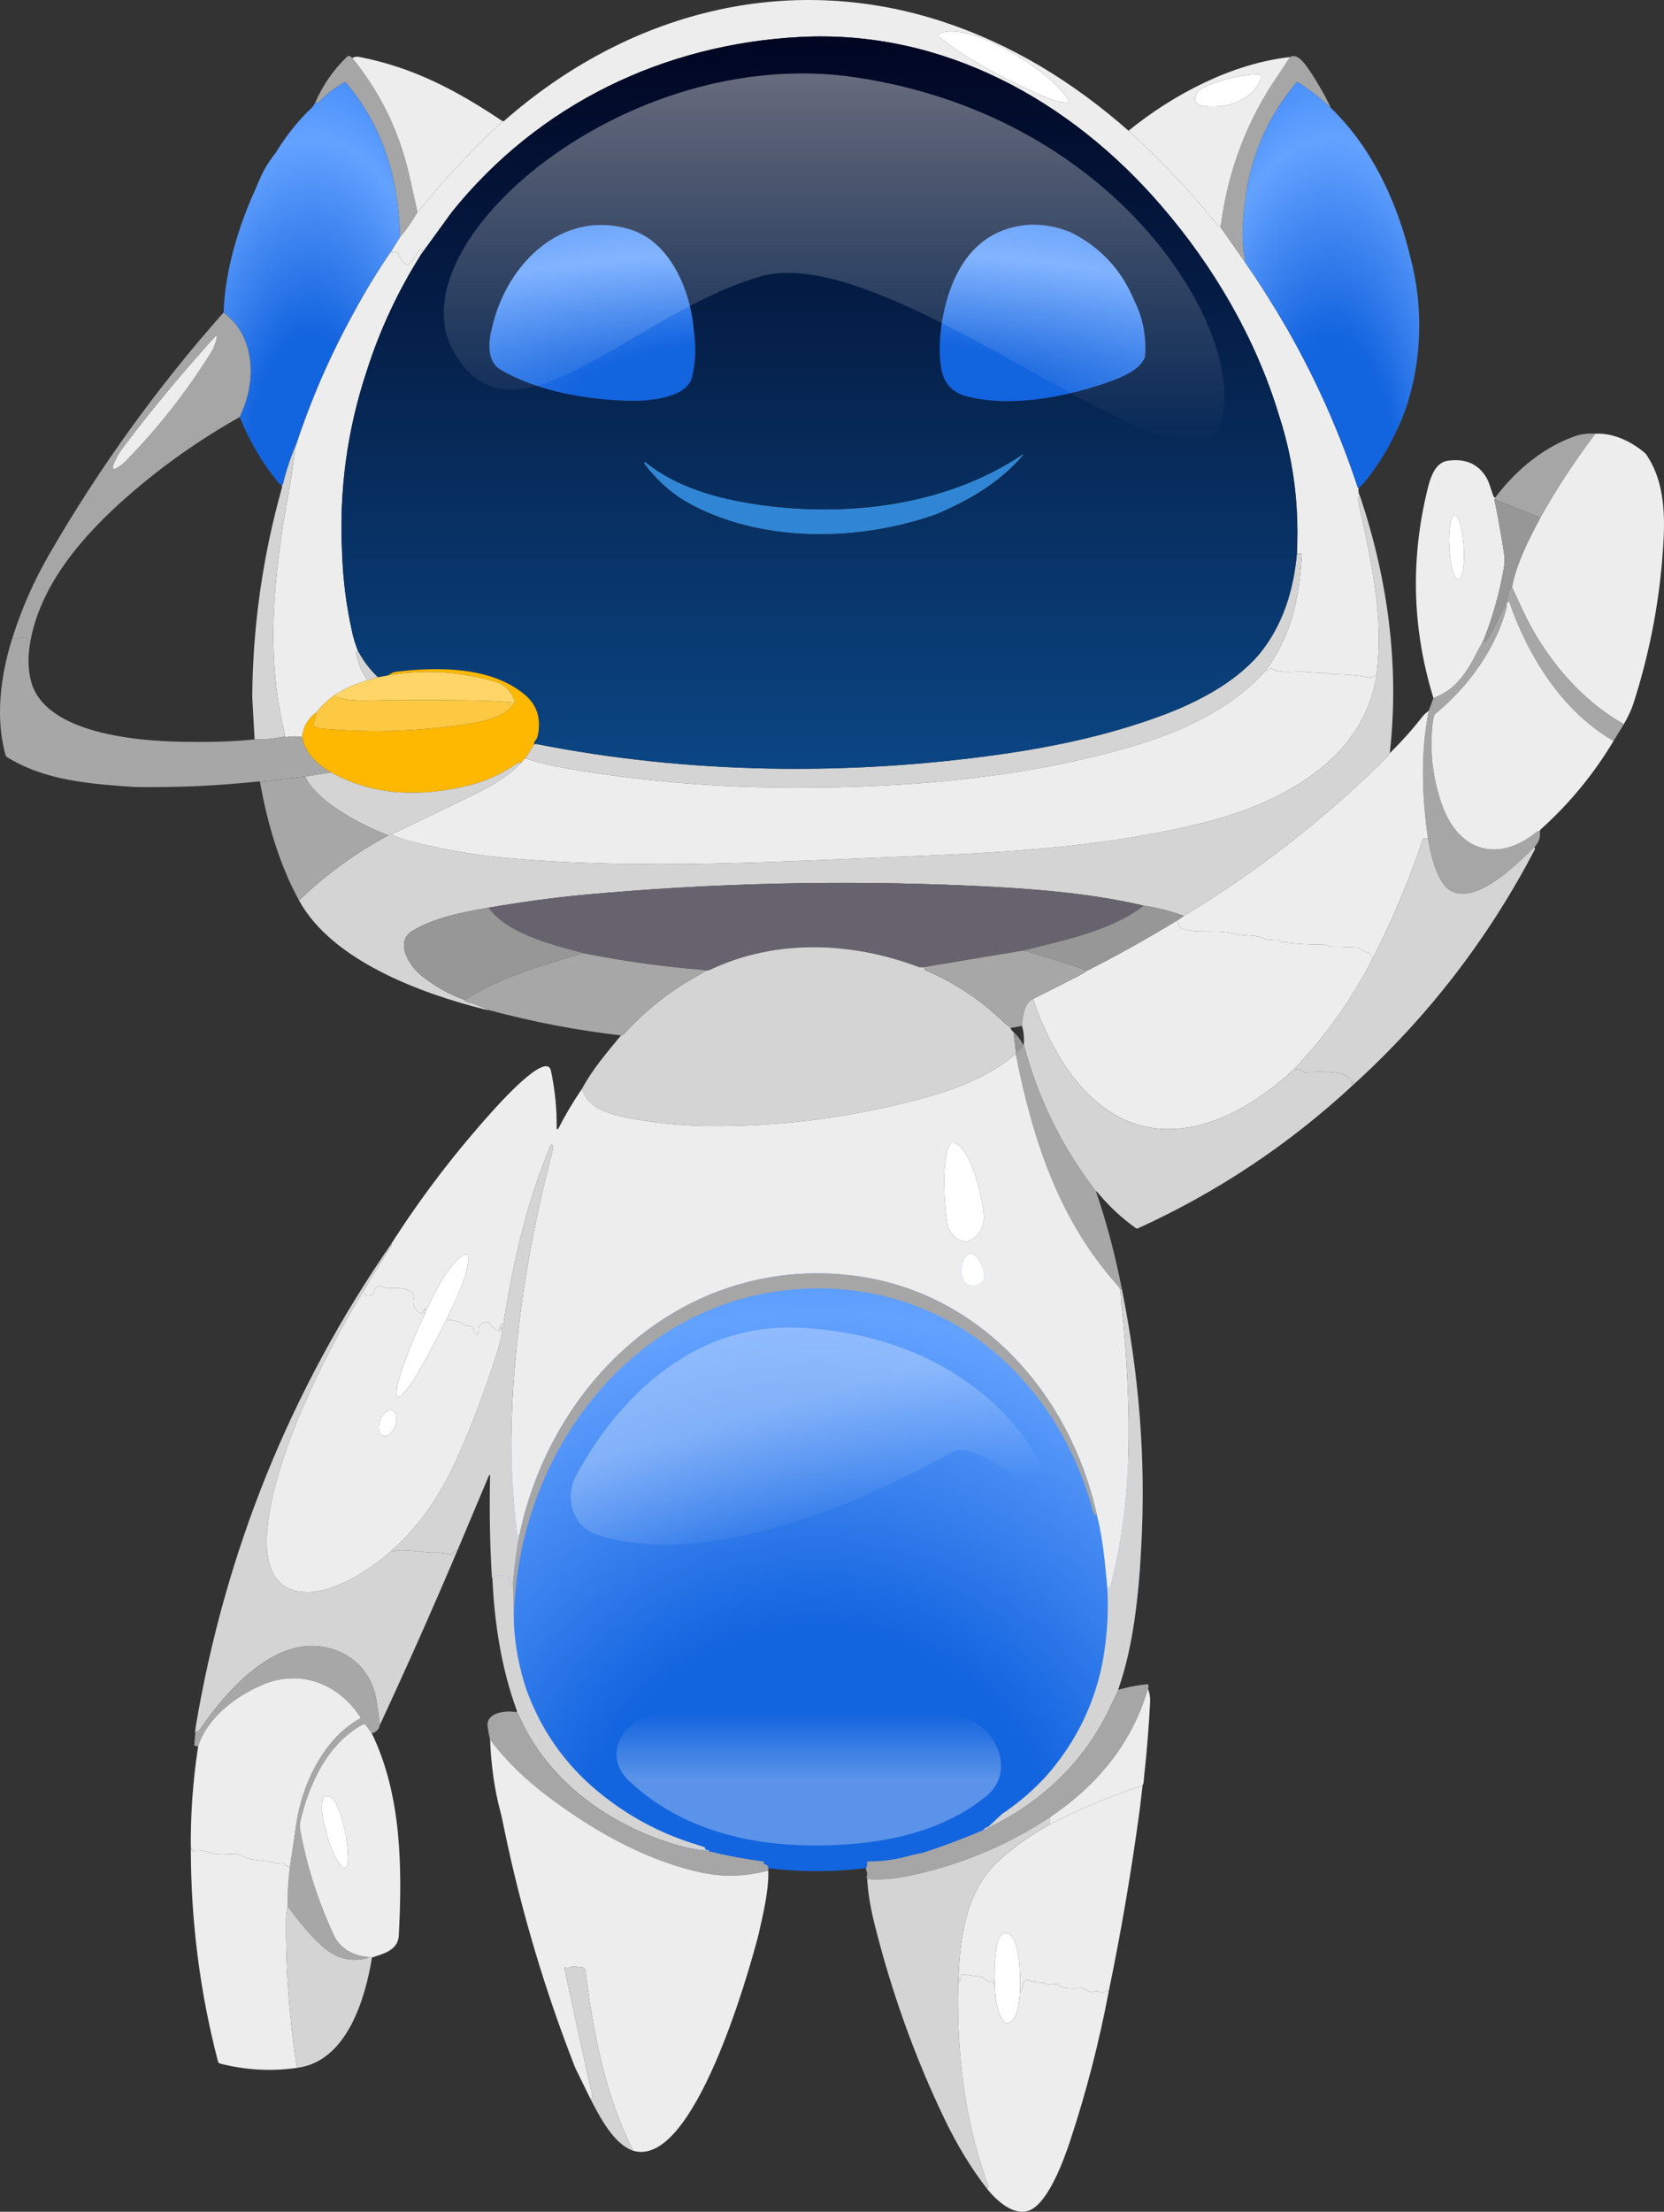 <svg width="286" height="380" viewBox="0 0 286 380" fill="none" xmlns="http://www.w3.org/2000/svg">
<rect x="0" y="0" width="286" height="380" fill="#333333" stroke="none"/>
<path d="M196.048 265.561C196.048 296.441 175.113 321.474 140.334 321.474C105.554 321.474 84.619 296.441 84.619 265.561C84.619 234.68 109.563 209.647 140.334 209.647C171.104 209.647 196.048 234.68 196.048 265.561Z" fill="url(#paint0_radial_260_137)"/>
<path d="M193.965 22.462C199.487 27.484 204.599 32.892 209.302 38.687C209.365 38.764 209.505 38.853 209.724 38.955L213.874 44.871C216.492 48.674 218.955 52.572 221.265 56.566C226.215 65.23 230.253 74.301 233.377 83.78C233.386 83.812 233.406 83.831 233.438 83.838C233.467 83.847 233.497 83.853 233.529 83.855C233.412 84.35 233.492 84.825 233.769 85.282C233.445 85.372 233.31 85.541 233.364 85.79C235.788 96.722 237.922 106.241 236.554 116.119C236.282 116.017 236.043 116.086 235.839 116.325C235.764 116.411 235.672 116.444 235.562 116.424C233.428 116.04 231.279 115.85 229.116 115.854C228.491 115.854 227.856 115.529 227.306 115.57C225.83 115.671 224.409 115.343 222.997 115.4C221.95 115.448 219.384 115.631 218.652 114.838C218.568 114.75 218.483 114.747 218.395 114.831C218.127 115.079 217.825 115.222 217.49 115.258C222.072 108.945 223.223 103.13 223.781 95.275C223.787 95.166 223.737 95.112 223.629 95.112L222.906 95.109C223.032 92.567 223.023 90.026 222.879 87.484C222.557 81.924 221.525 76.503 219.783 71.219C215.825 58.128 208.592 45.773 199.692 35.468C184.044 17.237 162.062 5.061 137.528 6.349C114.107 7.579 92.618 17.864 77.683 36.4L72.392 43.685C72.219 43.509 72.266 43.328 72.534 43.143C72.622 43.084 72.629 43.018 72.554 42.943L72.426 42.815C72.361 42.749 72.295 42.749 72.23 42.815C71.379 43.669 71.231 44.6 70.282 45.434C70.189 45.515 70.088 45.53 69.978 45.478C69.204 45.114 68.71 44.503 68.499 43.645C68.474 43.541 68.416 43.459 68.323 43.401C68.013 43.206 67.719 43.206 67.442 43.401C67.318 43.487 67.272 43.455 67.303 43.306L67.385 42.923L68.762 40.72C69.897 39.374 70.892 37.944 71.747 36.43C71.925 36.308 72.082 36.163 72.217 35.993C76.552 30.571 81.277 25.515 86.392 20.825C86.517 20.819 86.584 20.825 86.686 20.737C107.739 2.255 135.019 -5.068 161.883 3.672C173.884 7.576 184.507 14.139 193.965 22.462ZM183.575 17.122C180.826 12.33 166.894 3.601 161.563 5.708C161.496 5.735 161.438 5.778 161.394 5.834C161.349 5.89 161.32 5.956 161.309 6.027C161.299 6.097 161.307 6.169 161.333 6.235C161.359 6.301 161.402 6.359 161.458 6.403C164.159 8.555 167.185 10.429 170.214 12.079C173.601 13.927 176.859 15.498 179.986 16.793C181.102 17.256 182.183 17.544 183.227 17.657C183.293 17.664 183.359 17.652 183.418 17.624C183.478 17.595 183.528 17.551 183.564 17.496C183.6 17.44 183.62 17.376 183.622 17.31C183.624 17.244 183.608 17.179 183.575 17.122Z" fill="#EDEDED"/>
<path d="M161.563 5.708C166.894 3.601 180.826 12.33 183.575 17.121C183.608 17.179 183.624 17.244 183.622 17.31C183.62 17.376 183.6 17.44 183.564 17.496C183.528 17.551 183.478 17.595 183.418 17.624C183.359 17.652 183.293 17.664 183.227 17.657C182.183 17.544 181.102 17.256 179.986 16.793C176.859 15.498 173.601 13.927 170.214 12.079C167.185 10.429 164.159 8.555 161.458 6.403C161.402 6.359 161.359 6.301 161.333 6.235C161.307 6.169 161.299 6.097 161.309 6.027C161.32 5.956 161.349 5.89 161.394 5.834C161.438 5.778 161.496 5.735 161.563 5.708Z" fill="white"/>
<path d="M228.754 18.559C227.032 16.926 225.183 15.472 223.207 14.198C223.031 14.085 222.878 14.108 222.747 14.269C217.763 20.289 214.84 27.127 213.978 34.781C213.563 38.471 213.306 41.328 214.029 44.604L213.874 44.872L209.724 38.955C209.789 38.843 209.831 38.725 209.849 38.603C211.057 29.403 214.333 20.67 219.573 13.059C220.294 12.013 221.006 10.926 221.711 9.799C222.97 9.057 224.28 10.948 225.037 12.063C226.435 14.121 227.674 16.286 228.754 18.559Z" fill="#A6A6A6"/>
<path d="M60.56 9.981C65.166 15.631 68.346 22.009 70.099 29.114C70.401 30.334 70.95 32.773 71.747 36.43C70.892 37.944 69.897 39.374 68.762 40.72C68.502 30.761 65.943 21.892 59.459 14.22C59.385 14.132 59.297 14.116 59.196 14.17C57.553 15.062 56.092 16.192 54.813 17.558C54.737 17.64 54.643 17.68 54.533 17.68L54.158 17.677C55.464 14.648 57.298 11.999 59.662 9.73C59.752 9.645 59.859 9.607 59.983 9.619C60.215 9.644 60.407 9.764 60.56 9.981Z" fill="#A6A6A6"/>
<path d="M86.392 20.825C81.277 25.515 76.552 30.571 72.217 35.993C72.082 36.163 71.925 36.308 71.747 36.43C70.95 32.773 70.401 30.334 70.099 29.114C68.346 22.009 65.166 15.632 60.56 9.981C60.887 9.756 61.283 9.688 61.749 9.778C71.2 11.635 78.467 15.546 86.392 20.825Z" fill="#EDEDED"/>
<path d="M221.711 9.799C221.006 10.926 220.294 12.013 219.573 13.059C214.333 20.67 211.057 29.402 209.849 38.603C209.831 38.725 209.789 38.842 209.724 38.955C209.505 38.853 209.365 38.764 209.302 38.687C204.599 32.893 199.487 27.484 193.965 22.462C201.637 16.231 211.726 10.917 221.711 9.799ZM206.668 18.183C210.524 18.786 215.309 17.356 216.788 13.411C216.817 13.333 216.826 13.249 216.815 13.167C216.804 13.084 216.772 13.006 216.724 12.939C216.675 12.871 216.61 12.817 216.535 12.782C216.46 12.746 216.377 12.729 216.295 12.733C212.823 12.914 209.607 13.718 206.644 15.146C205.375 15.756 204.632 17.864 206.668 18.183Z" fill="#EDEDED"/>
<path d="M206.668 18.182C204.632 17.864 205.375 15.756 206.644 15.146C209.607 13.718 212.823 12.914 216.295 12.733C216.377 12.729 216.46 12.746 216.535 12.782C216.61 12.817 216.675 12.871 216.724 12.939C216.772 13.006 216.804 13.084 216.815 13.167C216.826 13.249 216.817 13.333 216.788 13.411C215.309 17.356 210.524 18.786 206.668 18.182Z" fill="white"/>
<path d="M72.392 43.685C68.41 49.975 65.287 56.667 63.022 63.763C59.65 73.934 58.243 84.382 58.801 95.109C58.956 99.683 59.536 104.203 60.54 108.667C60.792 109.792 61.137 110.888 61.573 111.954C61.481 111.94 61.397 111.947 61.32 111.974C61.205 112.017 61.16 112.1 61.185 112.222C61.518 113.92 62.182 115.478 63.177 116.895C61.149 117.435 59.259 118.277 57.508 119.423C56.303 120.272 55.261 121.265 54.381 122.401C52.92 123.465 52.105 124.873 51.936 126.624C51.029 126.465 50.12 126.468 49.208 126.63C49.141 126.644 49.078 126.631 49.019 126.593L48.911 126.525C48.938 126.214 48.914 125.906 48.84 125.604C45.649 112.598 47.071 98.633 49.431 85.624C50.063 82.149 50.429 79.804 50.528 78.589C50.56 78.214 50.692 77.451 50.923 76.302C53.496 68.514 56.761 61.031 60.716 53.851C62.742 50.088 64.965 46.445 67.385 42.923L67.303 43.306C67.272 43.455 67.318 43.486 67.442 43.401C67.719 43.206 68.013 43.206 68.323 43.401C68.416 43.459 68.474 43.541 68.499 43.645C68.71 44.503 69.204 45.114 69.978 45.478C70.088 45.53 70.189 45.515 70.282 45.434C71.231 44.6 71.379 43.668 72.23 42.815C72.295 42.749 72.361 42.749 72.426 42.815L72.554 42.943C72.629 43.018 72.622 43.084 72.534 43.143C72.266 43.328 72.219 43.509 72.392 43.685Z" fill="#EDEDED"/>
<path d="M38.43 53.683C39.722 54.647 40.763 55.833 41.553 57.241C43.947 61.7 43.4 67.129 41.215 71.643C34.343 75.499 27.935 80.021 21.992 85.208C14.628 91.636 7.115 100.05 5.254 110.02C5.112 110.108 4.97 110.121 4.825 110.06C4.731 110.022 4.683 109.951 4.68 109.847C4.667 109.142 3.428 109.627 3.124 109.816C3.02 109.88 2.927 109.867 2.843 109.779C2.609 109.526 2.353 109.521 2.073 109.765C3.69 104.635 5.846 99.743 8.543 95.089C17.122 80.281 27.084 66.478 38.43 53.683ZM36.981 57.817C31.232 64.172 25.932 70.567 21.081 77.004C20.326 78.004 19.764 79.064 19.392 80.182C19.374 80.239 19.373 80.3 19.389 80.357C19.405 80.414 19.438 80.465 19.483 80.504C19.528 80.542 19.584 80.566 19.642 80.572C19.701 80.578 19.759 80.566 19.811 80.538C20.388 80.226 20.973 79.85 21.452 79.365C27.116 73.612 32.078 67.302 36.34 60.436C36.789 59.708 37.11 58.749 37.275 57.969C37.282 57.933 37.277 57.895 37.261 57.861C37.245 57.827 37.218 57.8 37.185 57.782C37.152 57.765 37.114 57.759 37.078 57.766C37.041 57.772 37.007 57.79 36.981 57.817Z" fill="#A6A6A6"/>
<path d="M68.762 40.721L67.385 42.923C64.965 46.445 62.742 50.088 60.716 53.852C56.761 61.031 53.496 68.514 50.923 76.302C49.967 78.522 49.206 80.809 48.641 83.16C48.609 83.287 48.531 83.349 48.404 83.347C48.238 83.299 48.098 83.209 47.986 83.076C45.111 79.635 42.854 75.824 41.215 71.642C43.4 67.129 43.947 61.7 41.553 57.24C40.763 55.833 39.722 54.647 38.43 53.682C38.663 46.552 40.986 38.884 43.934 32.435L44.619 30.829C45.328 29.182 46.243 27.672 47.364 26.298C49.111 23.391 51.203 20.771 53.638 18.44C53.76 18.322 53.933 18.068 54.158 17.677L54.533 17.681C54.643 17.681 54.737 17.64 54.813 17.559C56.092 16.192 57.553 15.062 59.196 14.17C59.297 14.116 59.385 14.133 59.46 14.221C65.943 21.893 68.502 30.761 68.762 40.721Z" fill="url(#paint1_radial_260_137)"/>
<path fill-rule="evenodd" clip-rule="evenodd" d="M228.755 18.559C235.781 25.312 240.191 34.824 242.406 44.194C243.523 48.389 244.025 52.658 243.912 57C243.822 61.245 243.142 65.391 241.873 69.44C240.193 74.421 237.7 78.946 234.393 83.015C234.261 83.178 233.973 83.458 233.529 83.855C233.498 83.853 233.467 83.847 233.438 83.838C233.406 83.832 233.386 83.812 233.377 83.781C230.253 74.302 226.215 65.23 221.265 56.566C218.955 52.572 216.492 48.674 213.874 44.872L214.029 44.604C213.306 41.327 213.563 38.471 213.978 34.78C214.84 27.126 217.764 20.289 222.747 14.269C222.878 14.108 223.031 14.084 223.207 14.197C225.183 15.472 227.032 16.925 228.755 18.559Z" fill="url(#paint2_radial_260_137)"/>
<path d="M36.981 57.817C37.007 57.789 37.041 57.772 37.077 57.765C37.114 57.759 37.152 57.765 37.185 57.782C37.218 57.799 37.245 57.827 37.261 57.861C37.277 57.894 37.282 57.932 37.275 57.969C37.109 58.748 36.789 59.708 36.34 60.436C32.078 67.302 27.116 73.611 21.452 79.365C20.973 79.85 20.388 80.226 19.811 80.538C19.759 80.566 19.7 80.578 19.642 80.572C19.584 80.566 19.528 80.542 19.483 80.504C19.438 80.465 19.405 80.414 19.389 80.357C19.373 80.299 19.374 80.239 19.392 80.182C19.764 79.064 20.326 78.004 21.081 77.003C25.932 70.567 31.232 64.172 36.981 57.817Z" fill="#EDEDED"/>
<path d="M274.218 74.509C270.724 79.116 267.569 83.924 264.753 88.935L256.841 85.79L256.997 85.465C260.65 80.65 265.513 76.617 271.192 74.777C272.189 74.526 273.198 74.437 274.218 74.509Z" fill="#A6A6A6"/>
<path d="M282.828 77.925C285.86 82.151 286.201 87.654 285.921 92.846C285.406 102.418 283.68 111.759 280.745 120.87C280.402 121.932 279.854 123.116 279.1 124.422C271.496 120.186 265.307 112.632 261.7 104.821C261.09 103.502 260.479 102.18 259.867 100.857C260.633 96.766 262.865 92.442 264.753 88.935C267.569 83.924 270.724 79.116 274.218 74.51C277.354 74.36 280.515 75.906 282.828 77.925Z" fill="#EDEDED"/>
<path d="M50.924 76.302C50.692 77.451 50.56 78.214 50.529 78.589C50.429 79.804 50.064 82.149 49.431 85.624C47.071 98.633 45.649 112.598 48.84 125.604C48.914 125.906 48.938 126.214 48.911 126.525C47.216 126.914 45.5 127.083 43.762 127.034L43.353 119.782C43.443 107.587 45.148 95.576 48.469 83.75C48.511 83.601 48.49 83.466 48.405 83.347C48.531 83.349 48.609 83.287 48.641 83.16C49.206 80.809 49.967 78.522 50.924 76.302Z" fill="#D4D4D4"/>
<path d="M160.928 88.362C147.553 93.11 130.349 93.422 117.656 86.048C115.022 84.428 112.722 82.31 110.754 79.694C110.725 79.661 110.71 79.618 110.712 79.574C110.714 79.529 110.733 79.488 110.764 79.457C110.796 79.426 110.838 79.409 110.882 79.408C110.926 79.407 110.968 79.424 111.001 79.454C115.623 83.174 121.559 85.14 127.367 86.211C143.376 89.162 161.89 87.427 175.734 78.088C175.743 78.081 175.753 78.075 175.763 78.071C175.774 78.068 175.785 78.066 175.796 78.067C175.807 78.068 175.818 78.071 175.828 78.076C175.838 78.081 175.847 78.088 175.854 78.096C175.862 78.105 175.867 78.115 175.871 78.125C175.874 78.136 175.876 78.147 175.875 78.158C175.874 78.169 175.871 78.18 175.866 78.19C175.861 78.2 175.854 78.209 175.846 78.217C171.75 82.944 166.621 85.943 160.928 88.362Z" fill="#3086D4"/>
<path d="M256.997 85.465L256.841 85.79C257.49 88.881 258.047 91.987 258.513 95.109C258.632 95.916 258.626 96.706 258.496 97.481C257.773 101.722 256.622 105.844 255.042 109.85C252.837 113.933 251.287 118.115 246.374 119.931C242.84 108.489 242.412 96.907 245.091 85.187C245.648 82.744 246.34 79.514 248.856 79.159C251.856 78.732 254.065 79.697 255.481 82.056C256.011 82.94 256.288 84.265 256.723 85.326C256.755 85.4 256.809 85.443 256.885 85.455C256.921 85.459 256.958 85.463 256.997 85.465ZM250.654 99.546C250.984 99.527 251.267 98.929 251.441 97.884C251.615 96.839 251.666 95.432 251.582 93.973C251.54 93.251 251.467 92.537 251.366 91.874C251.265 91.21 251.139 90.609 250.994 90.105C250.849 89.6 250.689 89.203 250.522 88.935C250.355 88.668 250.185 88.535 250.022 88.544C249.692 88.563 249.409 89.161 249.235 90.206C249.061 91.251 249.01 92.658 249.094 94.117C249.136 94.839 249.209 95.553 249.31 96.217C249.411 96.88 249.537 97.482 249.682 97.986C249.827 98.49 249.987 98.887 250.154 99.155C250.321 99.422 250.491 99.555 250.654 99.546Z" fill="#EDEDED"/>
<path d="M233.769 85.282C238.57 99.626 240.556 114.52 238.861 129.42C238.746 129.593 238.699 129.782 238.553 129.928C227.96 140.483 216.268 149.628 203.477 157.363C201.235 156.541 198.932 155.952 196.568 155.597C186.881 153.307 176.119 152.581 166.418 152.154C144.526 151.192 122.669 151.702 100.847 153.683C95.566 154.164 89.931 154.92 83.944 155.95C79.699 156.672 74.462 157.705 70.829 159.969C67.756 161.883 70.447 166.048 72.409 167.607C74.764 169.475 77.173 170.842 79.638 171.707C80.182 172.287 80.891 172.249 81.415 172.443C82.322 172.784 83.216 173.155 84.099 173.557C83.754 173.519 83.418 173.458 83.089 173.374C72.321 170.647 57.062 165.052 51.396 154.699C55.968 150.285 61.09 146.556 66.763 143.513L67.385 143.313C67.389 143.336 67.394 143.364 67.398 143.398C67.407 143.455 67.439 143.494 67.493 143.517C68.627 143.966 69.582 144.29 70.356 144.489C75.941 145.926 81.455 146.891 86.898 147.383C110.629 149.528 134.637 147.959 158.503 147.034C174.596 146.411 191.456 145.238 207.222 141.25C219.803 138.068 234.329 130.701 236.554 116.119C237.922 106.241 235.788 96.722 233.363 85.79C233.309 85.542 233.445 85.372 233.769 85.282Z" fill="#D4D4D4"/>
<path d="M256.841 85.79L264.753 88.935C262.865 92.442 260.633 96.766 259.867 100.857L259.708 100.918C259.602 100.956 259.535 101.031 259.505 101.141L258.938 103.229C257.941 105.626 256.769 107.95 255.423 110.203C255.404 110.235 255.376 110.261 255.343 110.279C255.309 110.296 255.272 110.304 255.234 110.301C255.197 110.298 255.161 110.285 255.13 110.263C255.1 110.241 255.076 110.21 255.062 110.175C255.03 110.101 255.024 109.992 255.042 109.85C256.622 105.845 257.773 101.722 258.496 97.481C258.626 96.707 258.632 95.916 258.513 95.109C258.047 91.987 257.49 88.881 256.841 85.79Z" fill="#979797"/>
<path d="M249.094 94.117C249.269 97.155 249.967 99.586 250.654 99.546C251.341 99.506 251.756 97.011 251.582 93.973C251.407 90.935 250.709 88.504 250.022 88.544C249.335 88.584 248.919 91.079 249.094 94.117Z" fill="white"/>
<path d="M222.906 95.109L223.629 95.112C223.737 95.112 223.787 95.166 223.781 95.275C223.224 103.13 222.072 108.945 217.49 115.258C211.726 121.744 203.203 125.648 195.116 128.064C175.106 134.045 153.259 135.607 132.378 135.282C120.85 135.101 109.406 134.05 98.045 132.13C94.999 131.615 92.409 130.995 90.275 130.27L91.808 127.894C91.907 127.815 92.043 127.794 92.216 127.83C118.24 132.981 145.76 133.323 172.044 129.589C181.356 128.267 190.605 126.271 199.452 123.021C205.445 120.819 211.949 117.532 216.295 112.561C220.458 107.538 222.312 101.554 222.906 95.109Z" fill="#D4D4D4"/>
<path d="M259.867 100.856C260.479 102.18 261.09 103.502 261.7 104.821C265.307 112.632 271.496 120.185 279.1 124.421L277.327 127.302C268.464 122.191 262.595 112.679 259.357 103.276L258.938 103.228L259.506 101.141C259.535 101.03 259.602 100.956 259.708 100.917L259.867 100.856Z" fill="#A7A7A7"/>
<path d="M258.938 103.228L259.357 103.276C259.087 103.425 258.969 103.625 259.002 103.876C259.018 103.986 259.013 104.096 258.985 104.204C257.233 111.341 252.293 118.064 246.694 122.646C246.609 122.716 246.549 122.803 246.516 122.907C246.385 123.327 246.305 123.66 246.276 123.906C245.675 128.897 246.214 133.725 247.893 138.393C250.753 146.343 257.54 148.295 264.145 142.903C264.228 142.833 264.325 142.799 264.435 142.802L264.665 142.805C264.796 143.867 264.486 144.77 263.736 145.516C260.377 148.867 253.316 155.76 249.051 152.859C246.914 151.405 245.813 146.471 245.432 144.062C244.398 136.746 244.118 129.328 245.587 122.049L246.374 119.931C251.287 118.115 252.837 113.933 255.042 109.85C255.024 109.992 255.03 110.101 255.062 110.175C255.076 110.21 255.1 110.24 255.13 110.263C255.161 110.285 255.197 110.298 255.234 110.301C255.272 110.304 255.309 110.296 255.343 110.278C255.376 110.261 255.404 110.235 255.423 110.202C256.769 107.95 257.941 105.625 258.938 103.228Z" fill="#A6A6A6"/>
<path d="M259.357 103.276C262.595 112.68 268.464 122.192 277.327 127.302C273.901 133.022 269.711 138.103 264.756 142.544C264.711 142.585 264.684 142.636 264.675 142.697C264.671 142.733 264.667 142.769 264.665 142.805L264.435 142.802C264.325 142.8 264.228 142.834 264.145 142.904C257.54 148.295 250.753 146.343 247.893 138.393C246.214 133.726 245.675 128.897 246.276 123.907C246.305 123.66 246.385 123.327 246.516 122.907C246.549 122.803 246.609 122.716 246.695 122.646C252.293 118.064 257.233 111.341 258.986 104.205C259.013 104.096 259.018 103.987 259.002 103.876C258.969 103.625 259.087 103.425 259.357 103.276Z" fill="#EDEDED"/>
<path d="M5.254 110.019C4.779 112.466 4.785 114.725 5.271 116.796C7.588 126.674 25.849 127.508 33.463 127.457C36.905 127.516 40.338 127.375 43.762 127.034C45.499 127.083 47.216 126.914 48.911 126.525L49.019 126.593C49.078 126.631 49.141 126.644 49.208 126.63C50.12 126.468 51.029 126.465 51.936 126.624C52.47 129.477 54.476 131.246 56.937 132.72L52.456 133.415L44.69 134.346C44.609 134.285 44.569 134.245 44.457 134.255C37.368 135.009 30.279 135.328 23.188 135.211C15.658 134.699 7.797 134.17 1.185 130.063C1.086 130.002 1.02 129.915 0.986 129.802C-0.878 123.411 0.135 115.97 2.074 109.765C2.353 109.521 2.609 109.525 2.843 109.778C2.927 109.867 3.02 109.879 3.124 109.816C3.428 109.626 4.667 109.141 4.68 109.846C4.683 109.95 4.731 110.021 4.825 110.06C4.97 110.121 5.113 110.107 5.254 110.019Z" fill="#A7A7A7"/>
<path fill-rule="evenodd" clip-rule="evenodd" d="M137.527 6.349C162.062 5.062 184.044 17.237 199.692 35.468C208.592 45.773 215.825 58.129 219.783 71.219C221.525 76.503 222.557 81.925 222.879 87.485C223.023 90.026 223.032 92.568 222.906 95.109C222.326 101.404 220.544 107.26 216.582 112.208C216.566 112.363 216.541 112.394 216.506 112.302C216.457 112.363 216.407 112.424 216.357 112.485C216.337 112.51 216.316 112.536 216.295 112.561C211.949 117.532 205.445 120.819 199.452 123.022C190.605 126.272 181.356 128.268 172.044 129.589C145.76 133.324 118.24 132.981 92.216 127.831C92.043 127.794 91.907 127.816 91.808 127.895L91.794 127.658C91.787 127.545 91.825 127.448 91.906 127.366C92.178 127.1 92.363 126.718 92.46 126.221C93.018 123.345 92.245 121.04 90.14 119.305C84.396 114.567 75.573 114.53 68.134 115.408C67.684 115.46 67.212 115.67 66.719 116.038L64.95 116.36C63.791 115.264 62.806 114.031 61.995 112.659L61.573 111.955C61.137 110.888 60.792 109.793 60.54 108.668C59.536 104.203 58.956 99.684 58.801 95.109C58.243 84.383 59.65 73.934 63.022 63.764C65.287 56.668 68.41 49.975 72.392 43.686L77.683 36.4C92.618 17.864 114.107 7.579 137.527 6.349ZM160.928 88.362C147.553 93.11 130.349 93.422 117.656 86.048C115.022 84.428 112.722 82.31 110.754 79.694C110.725 79.661 110.71 79.618 110.712 79.574C110.714 79.529 110.733 79.488 110.764 79.457C110.796 79.426 110.838 79.409 110.882 79.408C110.926 79.407 110.968 79.424 111.001 79.454C115.623 83.174 121.559 85.14 127.367 86.211C143.376 89.162 161.89 87.427 175.734 78.088C175.74 78.083 175.747 78.078 175.754 78.075C175.757 78.074 175.76 78.073 175.763 78.071C175.774 78.068 175.785 78.066 175.796 78.067C175.807 78.068 175.818 78.071 175.828 78.076C175.832 78.078 175.836 78.08 175.84 78.083C175.845 78.087 175.85 78.091 175.854 78.096C175.857 78.099 175.859 78.102 175.861 78.105C175.862 78.108 175.864 78.11 175.865 78.112C175.866 78.114 175.866 78.115 175.867 78.116C175.868 78.119 175.87 78.122 175.871 78.125C175.874 78.136 175.876 78.147 175.875 78.158C175.874 78.169 175.871 78.18 175.866 78.19C175.865 78.192 175.865 78.193 175.864 78.195C175.862 78.198 175.86 78.201 175.858 78.203C175.854 78.208 175.85 78.213 175.846 78.217C171.75 82.944 166.621 85.943 160.928 88.362ZM161.846 55.631L161.789 56.139C161.431 58.88 161.427 61.275 161.779 63.327C162.22 65.9 163.744 67.507 166.351 68.149C174.151 70.074 183.815 68.095 191.24 65.377C192.837 64.791 195.511 63.618 196.386 62.083L196.788 61.456C197.083 57.961 196.47 54.688 194.951 51.636C192.745 46.336 189.087 42.42 183.977 39.887C180.605 38.55 177.338 38.263 174.178 39.026C166.31 40.931 163.041 48.254 161.846 55.631ZM84.619 56.126C83.954 58.477 83.559 62.063 86.047 63.523C92.429 67.271 101.137 68.739 108.428 68.86C111.413 68.911 117.967 68.42 118.909 64.869C119.562 62.404 119.668 59.631 119.229 56.549C118.672 49.992 115.248 41.568 108.34 39.433C96.657 35.828 87.114 45.312 84.619 56.126Z" fill="url(#paint3_linear_260_137)"/>
<path d="M61.573 111.954L61.995 112.659C62.806 114.03 63.791 115.264 64.95 116.359L63.177 116.895C62.182 115.478 61.518 113.921 61.185 112.222C61.16 112.1 61.205 112.017 61.32 111.974C61.397 111.947 61.481 111.941 61.573 111.954Z" fill="#D4D4D4"/>
<path d="M236.554 116.119C234.329 130.701 219.803 138.068 207.221 141.25C191.456 145.238 174.596 146.411 158.503 147.034C134.637 147.959 110.629 149.528 86.898 147.383C81.455 146.891 75.941 145.926 70.356 144.489C69.582 144.291 68.627 143.966 67.493 143.517C67.439 143.494 67.407 143.455 67.398 143.398C67.394 143.364 67.389 143.336 67.385 143.314C71.738 141.219 76.088 139.122 80.435 137.021C83.569 135.506 87.263 133.554 89.586 131.029C89.856 130.618 90.086 130.365 90.275 130.27C92.409 130.996 94.999 131.616 98.044 132.131C109.406 134.051 120.85 135.102 132.378 135.282C153.259 135.608 175.106 134.045 195.116 128.064C203.203 125.648 211.726 121.744 217.49 115.259C217.825 115.222 218.127 115.08 218.395 114.832C218.483 114.748 218.568 114.75 218.651 114.838C219.384 115.631 221.95 115.448 222.997 115.401C224.409 115.343 225.83 115.672 227.306 115.57C227.856 115.53 228.491 115.855 229.116 115.855C231.279 115.85 233.428 116.04 235.562 116.424C235.672 116.445 235.764 116.412 235.839 116.326C236.043 116.086 236.282 116.018 236.554 116.119Z" fill="#EDEDED"/>
<path d="M91.808 127.895L90.275 130.27C90.086 130.365 89.856 130.618 89.586 131.029C89.262 131.002 89.147 130.982 88.87 131.171C86.194 133.026 83.287 134.319 80.152 135.051C72.139 136.919 64.254 136.773 56.937 132.72C54.476 131.246 52.47 129.477 51.936 126.624C52.105 124.873 52.92 123.466 54.381 122.401L53.871 124.547C53.84 124.68 53.887 124.77 54.013 124.818C54.596 125.037 55.061 125.162 55.408 125.194C63.804 125.951 72.158 125.674 80.469 124.364C83.353 123.909 86.793 123.201 88.546 120.738C88.125 119.217 87.287 118.131 86.03 117.478C85.495 117.2 84.255 116.846 82.313 116.417C77.173 115.281 71.976 115.154 66.719 116.038C67.212 115.669 67.684 115.459 68.134 115.407C75.573 114.53 84.396 114.567 90.14 119.304C92.245 121.039 93.018 123.345 92.46 126.221C92.363 126.718 92.178 127.099 91.906 127.366C91.825 127.447 91.788 127.544 91.794 127.657L91.808 127.895Z" fill="#FFB800"/>
<path d="M88.546 120.738C86.23 120.485 83.098 120.345 79.152 120.318C71.73 120.264 66.828 120.273 64.444 120.345C63.025 120.389 58.487 120.521 57.508 119.423C59.259 118.278 61.149 117.435 63.177 116.895L64.95 116.36L66.719 116.038C71.976 115.155 77.174 115.281 82.313 116.417C84.255 116.847 85.495 117.2 86.031 117.478C87.287 118.131 88.125 119.218 88.546 120.738Z" fill="#FFD568"/>
<path d="M57.508 119.423C58.487 120.521 63.025 120.389 64.444 120.345C66.828 120.273 71.73 120.263 79.152 120.318C83.098 120.345 86.23 120.485 88.546 120.738C86.793 123.201 83.353 123.91 80.469 124.364C72.158 125.674 63.804 125.951 55.408 125.194C55.061 125.162 54.596 125.037 54.013 124.818C53.887 124.77 53.84 124.68 53.871 124.547L54.381 122.402C55.261 121.265 56.304 120.273 57.508 119.423Z" fill="#FDC943"/>
<path d="M245.587 122.049C244.118 129.328 244.398 136.746 245.432 144.062L244.766 144.079C244.645 144.083 244.565 144.143 244.527 144.258C242.156 151.365 239.246 158.274 235.795 164.916C235.833 164.582 235.779 164.269 235.633 163.977C235.585 163.885 235.512 163.824 235.413 163.794C234.736 163.591 234.105 163.291 233.522 162.893C233.439 162.834 233.346 162.801 233.242 162.795C231.738 162.707 230.231 162.66 228.721 162.656C228.359 162.652 228.018 162.303 227.593 162.303C225.295 162.306 223.003 162.178 220.718 161.92C220.446 161.889 220.066 161.739 219.58 161.47C219.479 161.413 219.371 161.392 219.256 161.405C218.344 161.507 217.717 161.475 217.375 161.31C215.92 160.599 214.35 160.795 213.205 160.616C212.615 160.523 212.029 160.414 211.446 160.287C208.667 159.687 205.729 160.473 203.028 159.497C202.915 159.457 202.845 159.378 202.818 159.26C202.724 158.833 202.517 158.488 202.197 158.223L203.477 157.363C216.268 149.627 227.96 140.482 238.553 129.928C238.699 129.782 238.746 129.592 238.861 129.419C240.914 127.391 242.832 125.24 244.615 122.967C244.918 122.581 245.243 122.408 245.587 122.049Z" fill="#EDEDED"/>
<path d="M89.586 131.03C87.263 133.554 83.569 135.506 80.435 137.021C76.088 139.122 71.738 141.219 67.385 143.314L66.763 143.513C63.389 142.251 60.242 140.604 57.322 138.573C55.603 137.377 53.23 135.282 52.456 133.415L56.937 132.72C64.254 136.773 72.139 136.919 80.152 135.052C83.287 134.32 86.194 133.027 88.87 131.172C89.147 130.982 89.262 131.002 89.586 131.03Z" fill="#D4D4D4"/>
<path d="M52.456 133.415C53.23 135.282 55.603 137.376 57.322 138.572C60.242 140.603 63.389 142.25 66.763 143.513C61.09 146.556 55.968 150.285 51.396 154.699C47.992 148.528 45.896 141.188 44.69 134.347L52.456 133.415Z" fill="#A7A7A7"/>
<path d="M245.432 144.062C245.813 146.471 246.914 151.405 249.051 152.859C253.316 155.76 260.377 148.867 263.737 145.516C263.847 145.674 263.854 145.845 263.757 146.028C255.736 161.369 245.323 174.843 232.516 186.448C232.458 186.473 232.404 186.47 232.354 186.441C232.286 186.4 232.284 186.355 232.347 186.306C232.433 186.238 232.507 186.16 232.57 186.072C232.867 185.667 232.842 185.64 232.496 185.99L232.415 186.072C232.322 186.162 232.272 186.143 232.263 186.014C232.067 183.618 225.851 184.211 224.27 184.221C224.162 184.221 224.069 184.186 223.99 184.116C223.52 183.71 222.966 183.583 222.329 183.737C227.738 178.13 232.227 171.856 235.795 164.916C239.246 158.274 242.156 151.365 244.527 144.259C244.565 144.143 244.645 144.084 244.767 144.079L245.432 144.062Z" fill="#D4D4D4"/>
<path d="M196.568 155.597C190.929 159.982 182.606 161.585 175.957 163.293L158.652 166.173C158.456 166.177 158.064 166.21 157.879 166.139C146.408 161.785 133.276 161.266 122.029 166.627C121.826 166.726 121.495 166.749 121.269 166.78C121.044 166.692 120.864 166.642 120.729 166.631C113.899 166.082 107.124 165.139 100.405 163.801C95.114 162.337 87.435 160.599 83.944 155.95C89.931 154.919 95.566 154.164 100.847 153.682C122.669 151.701 144.526 151.192 166.418 152.154C176.119 152.581 186.881 153.306 196.568 155.597Z" fill="#67636E"/>
<path d="M196.568 155.597C198.932 155.952 201.235 156.54 203.477 157.363L202.197 158.223C197.139 161.318 191.966 164.203 186.678 166.878C186.451 166.661 186.226 166.515 186.003 166.441C183.144 165.481 179.795 164.431 175.957 163.293C182.606 161.585 190.929 159.982 196.568 155.597Z" fill="#979797"/>
<path d="M83.944 155.949C87.435 160.599 95.114 162.337 100.405 163.801C100.204 163.808 100.015 163.837 99.838 163.889C93.061 165.868 86.233 167.874 80.175 171.609C79.969 171.734 79.865 171.69 79.638 171.707C77.174 170.842 74.764 169.475 72.409 167.607C70.447 166.048 67.756 161.883 70.829 159.968C74.462 157.705 79.699 156.671 83.944 155.949Z" fill="#979797"/>
<path d="M202.197 158.224C202.517 158.488 202.724 158.834 202.818 159.261C202.845 159.378 202.915 159.457 203.028 159.498C205.729 160.474 208.667 159.688 211.446 160.287C212.029 160.414 212.615 160.523 213.205 160.616C214.35 160.796 215.92 160.599 217.375 161.311C217.717 161.476 218.344 161.507 219.256 161.406C219.371 161.392 219.479 161.414 219.58 161.47C220.066 161.739 220.446 161.889 220.718 161.921C223.003 162.178 225.294 162.306 227.593 162.304C228.018 162.304 228.359 162.653 228.721 162.656C230.231 162.661 231.738 162.707 233.242 162.795C233.345 162.802 233.439 162.835 233.522 162.893C234.105 163.291 234.736 163.591 235.413 163.795C235.512 163.824 235.585 163.885 235.633 163.978C235.779 164.269 235.833 164.582 235.795 164.916C232.227 171.856 227.738 178.13 222.329 183.737C216.166 189.542 207.411 194.903 198.587 193.859C187.455 192.544 180.762 181.179 177.544 171.629C180.095 170.335 182.724 169.007 185.432 167.644C185.869 167.423 186.284 167.168 186.678 166.878C191.966 164.204 197.139 161.319 202.197 158.224Z" fill="#EDEDED"/>
<path d="M158.652 166.173C158.821 166.228 158.908 166.332 158.915 166.485C158.922 166.594 158.975 166.669 159.074 166.712C164.157 168.872 168.674 171.879 172.624 175.733C172.942 176.041 173.357 176.248 173.678 176.621C173.757 176.894 173.926 177.111 174.184 177.271L174.62 180.758L174.593 181.097C170.048 184.943 164.284 187.143 158.615 188.684C146.624 191.941 134.019 193.608 121.59 193.456C116.797 193.397 112.045 192.885 107.334 191.921C104.484 191.334 100.918 190.281 100.04 187.051C101.789 183.754 104.366 180.765 106.736 177.892L107.057 177.756C107.158 177.711 107.247 177.646 107.323 177.563C111.065 173.467 115.371 170.093 120.243 167.441C120.6 167.244 120.943 167.024 121.269 166.78C121.495 166.749 121.826 166.726 122.029 166.627C133.276 161.267 146.408 161.785 157.879 166.14C158.064 166.211 158.456 166.177 158.652 166.173Z" fill="#D4D4D4"/>
<path d="M175.957 163.293C179.795 164.431 183.144 165.48 186.003 166.441C186.226 166.515 186.451 166.661 186.678 166.878C186.284 167.167 185.869 167.422 185.432 167.644C182.724 169.006 180.095 170.334 177.544 171.629C175.886 172.381 175.758 175.109 175.653 176.258L173.678 176.62C173.357 176.247 172.942 176.041 172.625 175.732C168.674 171.878 164.157 168.871 159.074 166.712C158.975 166.669 158.922 166.593 158.915 166.485C158.909 166.331 158.821 166.227 158.652 166.173L175.957 163.293Z" fill="#A7A7A7"/>
<path d="M100.405 163.801C107.124 165.138 113.899 166.082 120.729 166.631C120.864 166.642 121.044 166.692 121.269 166.78C120.943 167.024 120.601 167.244 120.243 167.44C115.371 170.093 111.065 173.467 107.324 177.562C107.247 177.646 107.158 177.71 107.057 177.756L106.736 177.891C99.082 177.008 91.537 175.563 84.099 173.557C83.217 173.155 82.322 172.783 81.415 172.442C80.891 172.249 80.182 172.286 79.638 171.707C79.865 171.69 79.969 171.734 80.175 171.609C86.233 167.874 93.061 165.868 99.838 163.889C100.015 163.837 100.205 163.808 100.405 163.801Z" fill="#A7A7A7"/>
<path d="M177.544 171.629C180.762 181.178 187.455 192.544 198.588 193.859C207.411 194.903 216.166 189.542 222.329 183.737C222.966 183.583 223.52 183.71 223.99 184.116C224.069 184.187 224.162 184.222 224.27 184.222C225.851 184.211 232.067 183.618 232.263 186.014C232.272 186.143 232.322 186.162 232.415 186.072L232.496 185.99C232.842 185.64 232.867 185.667 232.57 186.072C232.507 186.16 232.433 186.238 232.347 186.306C232.284 186.355 232.286 186.4 232.354 186.441C232.403 186.47 232.457 186.473 232.516 186.448C221.54 196.628 209.235 204.821 195.603 211.029C195.538 211.059 195.467 211.072 195.397 211.065C195.327 211.059 195.261 211.033 195.204 210.992C192.807 209.277 190.66 207.283 188.765 205.008C188.594 204.8 188.461 204.685 188.366 204.662C182.676 197.313 178.607 189.148 176.16 180.165C176.099 179.944 176.032 179.722 175.957 179.501C176.065 178.399 175.964 177.318 175.653 176.258C175.758 175.109 175.886 172.381 177.544 171.629Z" fill="#D4D4D4"/>
<path d="M174.184 177.271C174.862 177.926 175.43 178.665 175.887 179.487C175.59 180.039 175.168 180.462 174.62 180.758L174.184 177.271Z" fill="#979797"/>
<path d="M175.886 179.487C175.911 179.492 175.935 179.496 175.957 179.501C176.031 179.722 176.099 179.944 176.16 180.165C178.607 189.147 182.676 197.313 188.366 204.662C190.237 210.174 191.724 215.789 192.827 221.507H192.516C192.392 221.24 192.233 220.999 192.037 220.782C181.961 209.569 177.453 195.631 174.593 181.097L174.62 180.758C175.167 180.462 175.589 180.038 175.886 179.487Z" fill="#A7A7A7"/>
<path d="M174.593 181.097C177.453 195.631 181.961 209.569 192.037 220.782C192.233 220.999 192.392 221.241 192.516 221.507C192.692 222.561 192.655 223.666 192.79 224.662C192.972 226.011 193.167 228.058 193.374 230.803C194.471 245.496 194.444 258.749 190.875 272.538C190.848 272.642 190.786 272.716 190.689 272.761C190.563 272.818 190.441 272.846 190.321 272.846C189.889 267.973 189.545 264.395 188.535 260.294C183.862 239.152 167.985 221.416 145.8 219.057C117.562 216.055 94.796 237.095 89.248 263.866L89.049 263.781C88.952 263.741 88.897 263.667 88.884 263.561C87.29 251.263 87.759 239.847 89.242 227.333C90.369 217.828 92.309 207.827 95.059 197.329C95.1 197.166 95.046 196.946 94.982 196.811C94.966 196.775 94.94 196.746 94.907 196.725C94.874 196.704 94.836 196.694 94.797 196.695C94.759 196.695 94.721 196.707 94.689 196.729C94.657 196.751 94.632 196.782 94.617 196.817C90.45 206.726 88.08 217.356 86.463 227.946C86.276 228.007 86.196 228.151 86.223 228.38C86.281 228.859 86.227 228.885 86.061 228.458C86.038 228.406 86.037 228.344 86.057 228.271C86.427 226.972 86.358 226.942 85.851 228.18C85.818 228.263 85.819 228.351 85.855 228.444C85.922 228.609 85.871 228.665 85.7 228.613C84.999 228.399 84.483 227.965 84.15 227.312C84.091 227.199 84 227.143 83.876 227.143C83.302 227.138 82.809 227.348 82.397 227.773C82.334 227.841 82.298 227.92 82.289 228.01L82.191 229.142C82.175 229.33 82.083 229.383 81.914 229.301C81.161 228.942 81.857 227.787 80.395 227.848C80.284 227.852 80.183 227.823 80.091 227.76C79.069 227.068 77.938 226.735 76.697 226.76C77.991 224.073 80.672 218.861 80.442 215.933C80.435 215.844 80.405 215.758 80.354 215.685C80.304 215.611 80.235 215.552 80.155 215.513C80.075 215.474 79.986 215.457 79.897 215.464C79.808 215.47 79.722 215.5 79.648 215.55C76.805 217.468 74.31 222.914 72.885 226.008C72.95 225.635 73.009 225.269 73.061 224.91C73.09 224.697 73.056 224.686 72.959 224.876L72.639 225.509C72.58 225.627 72.487 225.668 72.358 225.631C71.153 225.269 70.819 223.937 71.163 222.846C71.199 222.737 71.192 222.632 71.143 222.531C70.454 221.111 67.827 221.267 66.53 221.358C66.429 221.367 66.336 221.342 66.25 221.284C65.687 220.895 65.135 220.88 64.592 221.24C64.473 221.316 64.401 221.424 64.376 221.562C64.079 223.11 62.093 222.9 62.657 221.507C64.159 218.964 65.711 216.45 67.314 213.968C67.372 213.877 67.349 213.792 67.243 213.713C72.418 205.619 78.226 198.009 84.666 190.884C85.416 190.054 93.935 180.423 94.692 183.957C95.396 187.249 95.724 190.543 95.674 193.839C95.672 193.874 95.682 193.908 95.702 193.936C95.723 193.965 95.752 193.985 95.786 193.993C95.82 194.002 95.856 193.998 95.887 193.983C95.918 193.967 95.943 193.942 95.958 193.91C97.185 191.506 98.545 189.22 100.04 187.051C100.918 190.281 104.484 191.334 107.334 191.921C112.045 192.885 116.797 193.397 121.59 193.456C134.019 193.608 146.624 191.941 158.615 188.685C164.284 187.143 170.048 184.943 174.593 181.097ZM162.809 210.165C163.173 212.331 165.53 214.432 167.62 212.544C168.829 211.451 169.3 209.949 169.032 208.037C168.593 204.913 166.935 197.326 163.838 196.214C163.735 196.176 163.643 196.196 163.562 196.275C161.623 198.237 162.356 207.478 162.809 210.165ZM166.145 220.596C167.104 221.138 168.016 220.995 168.883 220.165C168.964 220.089 169.016 219.994 169.038 219.881C169.261 218.677 169.001 217.526 168.258 216.428C165.709 212.666 164.244 219.525 166.145 220.596Z" fill="#EDEDED"/>
<path d="M167.62 212.544C165.53 214.431 163.173 212.33 162.809 210.165C162.356 207.478 161.623 198.237 163.562 196.275C163.643 196.196 163.735 196.175 163.838 196.214C166.935 197.325 168.593 204.912 169.032 208.037C169.3 209.948 168.829 211.45 167.62 212.544Z" fill="white"/>
<path d="M89.248 263.866C88.749 266.534 88.387 269.221 88.165 271.928L88.053 272.28C88.004 272.436 87.939 272.442 87.861 272.297C87.685 271.972 87.589 271.624 87.574 271.253C87.568 271.129 87.515 271.011 87.427 270.923C87.338 270.835 87.219 270.784 87.094 270.779L85.359 270.718C85.271 270.716 85.198 270.745 85.139 270.806C85.004 270.948 84.835 271.064 84.632 271.152C84.574 271.079 84.544 271.023 84.541 270.982C84.19 265.149 84.089 259.316 84.237 253.483C84.237 253.463 84.229 253.444 84.216 253.428C84.203 253.413 84.185 253.402 84.166 253.398C84.146 253.394 84.126 253.396 84.107 253.405C84.089 253.413 84.074 253.428 84.065 253.446L78.636 266.333C78.194 266.473 77.848 266.698 77.596 267.007C77.537 267.077 77.465 267.101 77.379 267.078C76.481 266.832 75.571 266.725 74.648 266.757C72.936 266.814 71.241 266.292 69.566 266.404C69.107 266.433 68.737 266.426 68.458 266.38C68.353 266.362 68.251 266.378 68.154 266.428C67.873 266.57 67.593 266.559 67.314 266.394C72.372 261.938 75.911 256.448 78.619 250.393C81.185 244.661 83.475 238.599 85.49 232.205C85.929 230.812 86.253 229.392 86.463 227.946C88.08 217.356 90.451 206.726 94.617 196.817C94.632 196.782 94.657 196.751 94.689 196.729C94.721 196.707 94.759 196.695 94.797 196.694C94.836 196.694 94.874 196.704 94.907 196.725C94.94 196.746 94.966 196.775 94.982 196.811C95.046 196.946 95.1 197.166 95.06 197.329C92.309 207.827 90.369 217.828 89.242 227.332C87.759 239.847 87.29 251.263 88.884 263.561C88.897 263.667 88.952 263.741 89.049 263.781L89.248 263.866Z" fill="#D4D4D4"/>
<path d="M67.243 213.714C67.349 213.793 67.372 213.877 67.314 213.968C65.711 216.45 64.159 218.964 62.657 221.507C58.378 228.443 54.654 235.665 51.484 243.175C49.073 248.895 39.413 273.507 52.804 273.534C57.68 273.544 63.805 269.59 67.314 266.394C67.593 266.559 67.873 266.57 68.154 266.428C68.251 266.378 68.353 266.362 68.458 266.381C68.737 266.426 69.107 266.434 69.566 266.404C71.241 266.292 72.936 266.814 74.648 266.757C75.571 266.725 76.481 266.832 77.379 267.079C77.465 267.101 77.537 267.077 77.596 267.007C77.848 266.698 78.194 266.473 78.636 266.333C74.361 276.413 69.914 286.42 65.294 296.354C65.119 294.966 64.933 293.631 64.737 292.348C63.964 287.296 60.51 283.819 55.56 282.944C46.902 281.413 38.747 290.661 34.476 296.984C34.379 297.128 34.074 297.385 33.561 297.753C33.55 297.385 33.575 297.018 33.638 296.652C38.717 266.472 49.918 238.826 67.243 213.714Z" fill="#D4D4D4"/>
<path d="M166.145 220.595C164.244 219.524 165.709 212.666 168.259 216.427C169.001 217.525 169.261 218.676 169.039 219.88C169.016 219.993 168.964 220.088 168.883 220.165C168.017 220.994 167.104 221.137 166.145 220.595Z" fill="white"/>
<path d="M76.697 226.76C75.07 230.092 73.315 233.355 71.433 236.55C70.688 237.813 69.77 238.964 68.678 240.003C68.641 240.038 68.594 240.062 68.544 240.072C68.494 240.082 68.442 240.078 68.395 240.06C68.347 240.042 68.305 240.011 68.274 239.97C68.243 239.93 68.224 239.881 68.219 239.83C68.133 238.951 68.234 238.042 68.522 237.102C69.698 233.293 71.152 229.595 72.885 226.008C74.31 222.914 76.805 217.468 79.648 215.55C79.722 215.5 79.808 215.47 79.897 215.464C79.986 215.457 80.075 215.474 80.155 215.513C80.235 215.552 80.304 215.611 80.354 215.685C80.405 215.758 80.435 215.844 80.442 215.933C80.672 218.861 77.991 224.073 76.697 226.76Z" fill="white"/>
<path d="M188.535 260.294C188.207 260.285 187.999 260.123 187.914 259.806C181.981 237.6 164.051 221.277 140.472 221.362C109.579 221.473 88.397 249.515 88.32 278.861L88.164 271.928C88.387 269.221 88.749 266.534 89.248 263.866C94.796 237.095 117.561 216.055 145.8 219.057C167.985 221.416 183.862 239.152 188.535 260.294Z" fill="#A6A6A6"/>
<path d="M72.885 226.008C71.152 229.595 69.698 233.293 68.522 237.102C68.234 238.042 68.133 238.951 68.219 239.83C68.224 239.881 68.243 239.93 68.274 239.97C68.305 240.011 68.347 240.042 68.395 240.06C68.442 240.078 68.494 240.082 68.544 240.072C68.594 240.062 68.641 240.038 68.678 240.003C69.77 238.964 70.688 237.813 71.433 236.55C73.315 233.356 75.07 230.092 76.697 226.76C77.938 226.735 79.069 227.068 80.091 227.76C80.183 227.823 80.284 227.852 80.395 227.848C81.857 227.787 81.161 228.942 81.914 229.302C82.083 229.383 82.175 229.33 82.191 229.142L82.289 228.01C82.298 227.92 82.334 227.841 82.397 227.773C82.809 227.349 83.302 227.138 83.876 227.143C84 227.143 84.091 227.199 84.15 227.312C84.483 227.965 84.999 228.399 85.7 228.614C85.871 228.666 85.922 228.609 85.855 228.444C85.819 228.352 85.818 228.264 85.852 228.18C86.358 226.942 86.427 226.972 86.058 228.271C86.037 228.344 86.038 228.406 86.061 228.458C86.227 228.885 86.281 228.859 86.223 228.38C86.196 228.152 86.276 228.007 86.463 227.946C86.253 229.392 85.929 230.812 85.49 232.206C83.475 238.599 81.185 244.661 78.619 250.393C75.911 256.448 72.372 261.938 67.314 266.394C63.805 269.59 57.68 273.544 52.804 273.534C39.413 273.507 49.073 248.895 51.484 243.175C54.654 235.666 58.378 228.443 62.657 221.508C62.093 222.9 64.079 223.11 64.376 221.562C64.401 221.424 64.473 221.317 64.592 221.24C65.135 220.881 65.687 220.895 66.25 221.284C66.336 221.343 66.429 221.368 66.53 221.358C67.827 221.267 70.454 221.111 71.143 222.531C71.192 222.633 71.199 222.738 71.163 222.846C70.819 223.937 71.153 225.269 72.358 225.632C72.487 225.668 72.58 225.627 72.639 225.51L72.96 224.876C73.056 224.686 73.09 224.697 73.061 224.91C73.009 225.269 72.951 225.635 72.885 226.008ZM65.828 246.673C66.174 246.8 66.59 246.693 66.984 246.375C67.378 246.057 67.717 245.554 67.928 244.976C68.032 244.69 68.102 244.395 68.132 244.107C68.163 243.819 68.154 243.543 68.107 243.297C68.059 243.05 67.973 242.837 67.855 242.669C67.736 242.501 67.587 242.383 67.415 242.32C67.069 242.193 66.653 242.3 66.259 242.618C65.865 242.936 65.526 243.439 65.315 244.017C65.211 244.303 65.141 244.598 65.111 244.886C65.08 245.174 65.089 245.45 65.136 245.696C65.184 245.943 65.27 246.156 65.388 246.324C65.507 246.491 65.656 246.61 65.828 246.673Z" fill="#EDEDED"/>
<path d="M192.516 221.507H192.827C195.792 236.282 196.984 250.891 196.146 265.814C195.697 273.842 194.9 282.565 192.202 290.244C192.193 290.266 192.199 290.283 192.219 290.294C192.228 290.301 192.238 290.307 192.249 290.311C191.687 291.493 191.121 292.673 190.551 293.852C186.074 303.114 178.321 310.237 168.964 314.442C169.158 314.169 169.413 313.985 169.731 313.89C169.83 313.858 169.919 313.806 169.997 313.734L172.229 311.647C175.25 309.64 177.956 307.273 180.347 304.544C186.15 297.685 189.422 289.742 190.163 280.715C190.417 278.101 190.47 275.478 190.321 272.846C190.441 272.846 190.563 272.818 190.689 272.761C190.786 272.716 190.848 272.642 190.875 272.538C194.444 258.749 194.471 245.496 193.374 230.803C193.167 228.058 192.972 226.011 192.79 224.662C192.655 223.666 192.692 222.561 192.516 221.507Z" fill="#D4D4D4"/>
<path d="M65.315 244.017C64.877 245.219 65.106 246.408 65.828 246.673C66.549 246.938 67.49 246.178 67.928 244.976C68.366 243.774 68.137 242.585 67.415 242.32C66.694 242.055 65.753 242.815 65.315 244.017Z" fill="white"/>
<path d="M88.164 271.928L88.32 278.861C88.513 282.846 89.256 286.72 90.548 290.481C93.022 297.245 97.011 302.944 102.515 307.577C107.659 311.894 113.455 315.025 119.905 316.97L121.033 317.336C121.102 317.361 121.147 317.41 121.168 317.482L121.212 317.655C121.245 317.793 121.333 317.852 121.475 317.831C121.684 317.797 121.808 317.878 121.846 318.072C121.594 317.984 121.339 317.928 121.08 317.906C119.565 317.77 118.076 317.492 116.613 317.072C104.794 313.677 94.097 306.045 89.066 294.503C89.023 294.404 88.958 294.324 88.87 294.263L88.755 294.182L88.82 294.083C88.856 294.029 88.862 293.971 88.84 293.91C86.172 286.676 84.974 278.834 84.632 271.152C84.835 271.064 85.004 270.949 85.139 270.806C85.198 270.745 85.271 270.716 85.358 270.718L87.094 270.779C87.219 270.784 87.338 270.836 87.426 270.923C87.515 271.011 87.568 271.129 87.573 271.254C87.589 271.624 87.685 271.972 87.861 272.297C87.939 272.442 88.004 272.436 88.053 272.28L88.164 271.928Z" fill="#D4D4D4"/>
<path d="M65.294 296.354C65.157 297.101 64.69 297.579 63.893 297.787L62.883 296.411C62.739 296.215 62.56 296.174 62.346 296.289C56.319 299.532 53.071 306.554 51.622 312.931C51.484 313.538 51.524 314.009 51.636 314.592C52.809 320.863 54.749 326.874 57.457 332.626C58.531 334.903 60.922 336.049 63.346 336.228L63.265 336.347C63.227 336.406 63.173 336.443 63.103 336.459C59.459 337.265 56.991 336.1 54.354 333.409C52.558 331.572 50.917 329.599 49.431 327.489C49.417 325.223 49.549 322.964 49.826 320.712C50.202 318.297 50.562 315.88 50.907 313.463C51.879 306.635 55.607 298.665 61.897 295.249C61.992 295.197 62.01 295.127 61.952 295.039C58.264 289.397 51.845 286.73 45.365 289.356C40.702 291.247 35.57 295.086 34.054 300.054C33.903 299.98 33.737 299.944 33.557 299.949C33.436 299.954 33.381 299.895 33.392 299.773L33.561 297.753C34.074 297.385 34.379 297.128 34.476 296.984C38.747 290.661 46.902 281.413 55.559 282.945C60.51 283.819 63.964 287.296 64.737 292.348C64.933 293.631 65.119 294.967 65.294 296.354Z" fill="#A7A7A7"/>
<path d="M49.826 320.711L49.343 320.589C49.233 320.56 49.139 320.503 49.063 320.42C48.757 320.077 48.342 319.987 47.817 320.152C47.698 320.188 47.58 320.186 47.462 320.145C46.078 319.657 44.315 319.657 42.894 319.386C42.053 319.227 41.256 318.512 40.449 318.519C39.058 318.526 37.43 318.79 36.11 318.305C35.293 318.005 34.441 317.872 33.554 317.905C33.464 317.91 33.402 317.954 33.368 318.038C33.357 318.069 33.336 318.094 33.304 318.112C33.259 318.139 33.227 318.128 33.206 318.078L33 317.563C32.904 317.326 32.862 317.335 32.875 317.59C32.884 317.771 32.86 317.936 32.801 318.085C32.718 312.04 33.135 306.029 34.054 300.054C35.57 295.086 40.702 291.247 45.365 289.356C51.845 286.73 58.264 289.396 61.952 295.039C62.01 295.127 61.992 295.197 61.898 295.249C55.607 298.664 51.879 306.635 50.907 313.463C50.562 315.88 50.202 318.296 49.826 320.711Z" fill="#EDEDED"/>
<path d="M197.301 290.128C194.59 299.505 188.539 306.777 180.516 312.168C173.098 317.091 164.938 320.475 156.035 322.321C153.597 322.827 151.266 322.996 149.042 322.829L148.931 322.49C149.093 322.063 149.072 321.671 148.87 321.315C148.816 321.217 148.811 321.118 148.856 321.016C149.018 320.653 149.076 320.273 149.028 319.878L149.44 319.8C151.872 319.793 154.241 319.449 156.548 318.766C157.328 318.536 158.233 318.451 158.898 318.231C162.304 317.108 165.66 315.845 168.964 314.442C178.321 310.237 186.074 303.114 190.551 293.853C191.121 292.673 191.687 291.493 192.25 290.311C193.848 289.848 195.472 289.532 197.122 289.363C197.255 289.349 197.341 289.404 197.382 289.529C197.443 289.714 197.416 289.914 197.301 290.128Z" fill="#A6A6A6"/>
<path d="M197.301 290.128C197.591 290.863 197.716 291.625 197.676 292.416C197.46 296.663 197.119 300.899 196.653 305.123L196.555 306.296L196.386 306.747C190.916 308.534 185.63 310.76 180.529 313.426L180.516 312.168C188.539 306.777 194.589 299.505 197.301 290.128Z" fill="#EDEDED"/>
<path d="M88.755 294.181L88.87 294.262C88.958 294.323 89.023 294.403 89.066 294.503C94.097 306.045 104.794 313.676 116.613 317.071C118.076 317.492 119.565 317.769 121.08 317.905C121.339 317.928 121.594 317.983 121.846 318.071C124.998 318.828 128.178 319.421 131.386 319.85C131.298 319.884 131.246 319.934 131.23 319.999C131.201 320.121 131.246 320.2 131.365 320.236C131.917 320.397 132.144 320.781 132.047 321.389C127.253 322.568 123.683 322.527 119.111 321.389C110.248 319.179 101.735 314.33 94.232 308.688C90.196 305.654 86.863 302.384 84.234 298.878C84.043 298.134 83.901 297.368 83.809 296.58C83.528 294.133 87.182 293.818 88.755 294.181Z" fill="#A6A6A6"/>
<path d="M63.893 297.787C69.032 308.35 69.154 320.942 68.543 332.552C68.408 335.107 65.811 335.693 63.937 336.313L63.346 336.228C60.922 336.049 58.531 334.903 57.457 332.626C54.749 326.874 52.809 320.863 51.636 314.592C51.525 314.009 51.484 313.538 51.622 312.931C53.071 306.554 56.319 299.532 62.347 296.289C62.56 296.174 62.739 296.215 62.884 296.411L63.893 297.787ZM58.923 320.837C58.968 320.88 59.022 320.912 59.082 320.93C59.142 320.947 59.205 320.95 59.266 320.938C59.327 320.926 59.385 320.899 59.433 320.859C59.481 320.82 59.52 320.769 59.544 320.712C59.742 320.255 59.834 319.748 59.821 319.19C59.753 315.935 59.068 312.828 57.765 309.871C57.478 309.217 56.475 308.197 55.816 308.699C55.097 309.248 55.374 311.677 55.533 312.467C56.026 314.93 57.083 319.051 58.923 320.837Z" fill="#EDEDED"/>
<path d="M84.234 298.877C86.863 302.384 90.196 305.654 94.232 308.688C101.735 314.33 110.248 319.179 119.111 321.389C123.683 322.527 127.252 322.568 132.047 321.389C132.176 324.967 130.994 329.535 130.386 332.317C128.677 338.983 119.199 372.666 108.813 369.508C103.93 359.816 102.005 349.267 100.577 338.393C100.572 338.355 100.563 338.339 100.55 338.346L100.462 338.393C100.424 338.413 100.405 338.402 100.405 338.359V338.173C100.405 338.078 100.357 338.029 100.263 338.027C99.22 338.007 98.652 337.57 97.491 338.159C97.434 338.189 97.387 338.177 97.349 338.125L97.281 338.034C97.263 338.008 97.236 337.99 97.205 337.982C97.174 337.974 97.142 337.977 97.113 337.99C97.085 338.003 97.061 338.026 97.047 338.054C97.032 338.082 97.028 338.115 97.035 338.146C98.575 345.465 100.155 352.727 101.776 359.931C101.841 360.227 101.745 360.454 101.489 360.613L98.872 355.275C93.676 342.026 89.623 328.429 86.713 314.486C86.486 313.412 86.341 312.507 85.993 311.202C84.992 307.45 84.405 303.341 84.234 298.877Z" fill="#EDEDED"/>
<path d="M196.386 306.746L195.893 310.884C194.484 321.373 192.707 331.797 190.561 342.158L190.433 342.032C190.386 341.987 190.333 341.979 190.274 342.009L189.7 342.304C189.59 342.36 189.477 342.363 189.363 342.314C188.807 342.076 188.247 342.041 187.684 342.209C187.554 342.249 187.428 342.239 187.306 342.178L186.209 341.639C186.099 341.585 185.983 341.561 185.861 341.568C184.845 341.616 182.592 341.785 182.093 341.073C182.027 340.979 181.939 340.915 181.826 340.884C180.995 340.646 180.334 341.334 179.526 340.694C179.436 340.622 179.333 340.588 179.216 340.592C178.295 340.626 177.409 340.484 176.558 340.165C176.444 340.122 176.341 340.143 176.251 340.226C175.691 340.758 175.785 341.65 175.296 342.314C175.414 340.989 175.529 331.175 172.459 332.195C170.825 332.741 170.882 339.488 170.963 340.704L170.879 340.877C170.843 340.949 170.817 340.946 170.801 340.867L170.697 340.338C170.67 340.203 170.608 340.183 170.511 340.28L170.399 340.392C170.307 340.485 170.198 340.514 170.072 340.48C169.635 340.356 169.273 340.121 168.985 339.776C168.901 339.676 168.794 339.619 168.664 339.603L165.53 339.22C165.388 339.202 165.297 339.263 165.257 339.403L164.97 340.447C164.895 340.715 164.849 340.711 164.831 340.433L164.744 339.179C165.074 332.212 166.263 324.591 171.699 319.654C174.387 317.216 177.331 315.14 180.529 313.425C185.63 310.759 190.916 308.533 196.386 306.746Z" fill="#EDEDED"/>
<path d="M58.923 320.836C57.083 319.051 56.026 314.93 55.533 312.466C55.374 311.677 55.097 309.247 55.816 308.698C56.475 308.197 57.478 309.217 57.765 309.871C59.068 312.828 59.753 315.934 59.821 319.189C59.834 319.747 59.742 320.255 59.544 320.711C59.52 320.768 59.481 320.819 59.433 320.859C59.385 320.898 59.327 320.925 59.266 320.937C59.205 320.95 59.142 320.947 59.082 320.929C59.022 320.912 58.968 320.88 58.923 320.836Z" fill="white"/>
<path d="M180.516 312.168L180.529 313.426C177.33 315.14 174.387 317.216 171.699 319.654C166.263 324.591 165.074 332.213 164.743 339.18C164.227 351.091 165.614 364.049 169.781 375.286C169.898 375.605 169.875 375.886 169.71 376.13C166.946 372.581 164.457 368.491 162.245 363.86C157.164 353.235 153.165 342.052 150.247 330.312C149.595 327.677 149.193 325.183 149.042 322.829C151.266 322.996 153.597 322.827 156.035 322.321C164.938 320.475 173.098 317.091 180.516 312.168Z" fill="#D4D4D4"/>
<path d="M49.826 320.711C49.549 322.964 49.417 325.223 49.431 327.489C49.253 328.494 49.162 329.228 49.157 329.691C49.086 337.869 49.67 346.123 50.91 354.452C50.964 354.805 51.029 355.075 51.106 355.262C46.707 355.915 42.287 355.676 37.846 354.544C37.754 354.52 37.669 354.472 37.602 354.405C37.534 354.338 37.485 354.253 37.461 354.161C34.395 342.38 32.842 330.354 32.801 318.085C32.86 317.936 32.884 317.771 32.875 317.59C32.862 317.335 32.903 317.326 33 317.563L33.206 318.078C33.227 318.128 33.259 318.139 33.304 318.112C33.336 318.094 33.357 318.069 33.368 318.038C33.402 317.954 33.464 317.91 33.554 317.905C34.441 317.871 35.293 318.005 36.11 318.305C37.43 318.79 39.058 318.526 40.449 318.519C41.256 318.512 42.053 319.227 42.894 319.386C44.315 319.657 46.078 319.657 47.462 320.145C47.58 320.186 47.698 320.188 47.817 320.152C48.342 319.987 48.757 320.076 49.063 320.42C49.139 320.503 49.233 320.56 49.343 320.589L49.826 320.711Z" fill="#EDEDED"/>
<path d="M49.431 327.489C50.917 329.599 52.558 331.572 54.354 333.409C56.991 336.099 59.46 337.265 63.103 336.458C63.173 336.443 63.227 336.405 63.265 336.347L63.346 336.228L63.937 336.313C62.789 343.324 59.649 354.161 51.106 355.262C51.029 355.075 50.964 354.805 50.91 354.452C49.669 346.123 49.085 337.869 49.157 329.691C49.162 329.228 49.253 328.494 49.431 327.489Z" fill="#D4D4D4"/>
<path d="M175.295 342.314C175.224 343.466 174.914 347.79 172.918 347.584C172.797 347.57 172.695 347.518 172.614 347.428C171.26 345.903 170.98 342.653 170.963 340.705C170.882 339.488 170.825 332.741 172.459 332.196C175.528 331.176 175.414 340.989 175.295 342.314Z" fill="white"/>
<path d="M108.813 369.508C105.46 368.373 103.012 363.568 101.489 360.613C101.745 360.455 101.841 360.228 101.776 359.932C100.155 352.727 98.575 345.465 97.035 338.146C97.028 338.115 97.032 338.082 97.047 338.054C97.061 338.026 97.085 338.003 97.113 337.99C97.142 337.977 97.174 337.974 97.205 337.982C97.236 337.99 97.263 338.008 97.281 338.034L97.349 338.125C97.387 338.177 97.434 338.189 97.491 338.159C98.652 337.57 99.22 338.007 100.263 338.027C100.358 338.029 100.405 338.078 100.405 338.173V338.359C100.405 338.402 100.424 338.413 100.462 338.393L100.55 338.346C100.563 338.339 100.572 338.355 100.577 338.393C102.005 349.267 103.93 359.816 108.813 369.508Z" fill="#D4D4D4"/>
<path d="M164.743 339.179L164.831 340.433C164.849 340.711 164.895 340.716 164.97 340.447L165.257 339.403C165.297 339.263 165.388 339.202 165.53 339.22L168.664 339.603C168.794 339.619 168.901 339.676 168.984 339.776C169.272 340.122 169.635 340.356 170.072 340.481C170.198 340.515 170.307 340.485 170.399 340.393L170.511 340.281C170.607 340.184 170.669 340.203 170.696 340.338L170.801 340.867C170.817 340.946 170.843 340.949 170.879 340.877L170.963 340.704C170.98 342.653 171.26 345.903 172.614 347.428C172.695 347.518 172.797 347.57 172.918 347.583C174.914 347.79 175.224 343.466 175.295 342.314C175.785 341.65 175.69 340.759 176.251 340.227C176.341 340.143 176.443 340.123 176.558 340.166C177.409 340.484 178.295 340.626 179.216 340.593C179.333 340.588 179.436 340.622 179.526 340.694C180.333 341.335 180.995 340.647 181.826 340.884C181.938 340.916 182.027 340.979 182.092 341.074C182.592 341.785 184.844 341.616 185.861 341.568C185.982 341.562 186.098 341.585 186.209 341.64L187.306 342.178C187.428 342.239 187.554 342.25 187.684 342.209C188.247 342.042 188.806 342.077 189.362 342.314C189.477 342.364 189.59 342.36 189.7 342.304L190.274 342.009C190.333 341.98 190.386 341.988 190.433 342.033L190.561 342.158C188.913 350.89 186.695 359.466 183.906 367.888C182.839 371.104 180.293 378.095 177.183 379.647C174.431 381.023 171.284 378.065 169.71 376.13C169.875 375.886 169.898 375.605 169.781 375.286C165.614 364.049 164.227 351.091 164.743 339.179Z" fill="#EDEDED"/>
<g style="mix-blend-mode:overlay">
<path d="M140.062 317.068C124.253 317.068 114.241 311.769 108.104 305.955C103.135 301.247 107.481 294.364 114.326 294.364H162.335C170.126 294.364 175.512 303.753 169.45 308.649C163.668 313.319 154.795 317.068 140.062 317.068Z" fill="url(#paint4_linear_260_137)" fill-opacity="0.3"/>
</g>
<g style="mix-blend-mode:overlay">
<path d="M137.295 228.115C117.913 227.226 105.153 241.997 99.016 253.541C96.916 257.49 98.517 262.37 102.777 263.731C125.288 270.92 158.264 252.54 163.295 249.633C168.866 246.414 180.009 260.477 179.671 254.886C179.334 249.294 166.84 229.471 137.295 228.115Z" fill="url(#paint5_linear_260_137)" fill-opacity="0.3"/>
</g>
<path d="M161.846 55.631L161.789 56.139C161.431 58.879 161.427 61.275 161.779 63.327C162.22 65.9 163.744 67.507 166.351 68.149C174.151 70.073 183.815 68.094 191.24 65.377C192.837 64.79 195.511 63.618 196.386 62.083L196.788 61.456C197.083 57.961 196.47 54.688 194.951 51.636C192.745 46.336 189.087 42.419 183.977 39.887C180.605 38.55 177.338 38.263 174.178 39.026C166.31 40.931 163.041 48.254 161.846 55.631Z" fill="url(#paint6_radial_260_137)"/>
<path d="M84.619 56.126C83.954 58.477 83.559 62.062 86.047 63.523C92.429 67.271 101.137 68.738 108.428 68.86C111.413 68.911 117.967 68.42 118.909 64.868C119.562 62.404 119.668 59.63 119.23 56.549C118.672 49.992 115.248 41.568 108.34 39.433C96.657 35.827 87.114 45.312 84.619 56.126Z" fill="url(#paint7_radial_260_137)"/>
<g style="mix-blend-mode:screen">
<path d="M146.918 13.272C107.479 7.444 67.736 41.737 77.866 60.206C87.996 78.674 108.424 53.937 130.71 47.498C152.996 41.059 203.882 87.485 209.555 73.252C215.228 59.02 193.685 20.184 146.918 13.272Z" fill="url(#paint8_linear_260_137)" fill-opacity="0.4"/>
</g>
<defs>
<radialGradient id="paint0_radial_260_137" cx="0" cy="0" r="1" gradientUnits="userSpaceOnUse" gradientTransform="translate(140.334 321.474) rotate(-90) scale(139.106 138.611)">
<stop stop-color="#1364DF"/>
<stop offset="0.3" stop-color="#1364DF"/>
<stop offset="0.691" stop-color="#64A2FF"/>
<stop offset="1" stop-color="#2477F4"/>
</radialGradient>
<radialGradient id="paint1_radial_260_137" cx="0" cy="0" r="1" gradientUnits="userSpaceOnUse" gradientTransform="translate(53.596 83.347) rotate(-90) scale(86.09 37.732)">
<stop stop-color="#1364DF"/>
<stop offset="0.3" stop-color="#1364DF"/>
<stop offset="0.691" stop-color="#64A2FF"/>
<stop offset="1" stop-color="#2477F4"/>
</radialGradient>
<radialGradient id="paint2_radial_260_137" cx="0" cy="0" r="1" gradientUnits="userSpaceOnUse" gradientTransform="translate(228.751 83.855) rotate(-90) scale(86.737 37.759)">
<stop stop-color="#1364DF"/>
<stop offset="0.3" stop-color="#1364DF"/>
<stop offset="0.691" stop-color="#64A2FF"/>
<stop offset="1" stop-color="#2477F4"/>
</radialGradient>
<linearGradient id="paint3_linear_260_137" x1="140.838" y1="6.256" x2="140.838" y2="132.089" gradientUnits="userSpaceOnUse">
<stop stop-color="#010622"/>
<stop offset="1" stop-color="#0B4684"/>
</linearGradient>
<linearGradient id="paint4_linear_260_137" x1="140.334" y1="305.547" x2="140.334" y2="294.364" gradientUnits="userSpaceOnUse">
<stop stop-color="white"/>
<stop offset="1" stop-color="white" stop-opacity="0"/>
</linearGradient>
<linearGradient id="paint5_linear_260_137" x1="137.97" y1="240.653" x2="144.598" y2="263.345" gradientUnits="userSpaceOnUse">
<stop stop-color="white"/>
<stop offset="1" stop-color="white" stop-opacity="0"/>
</linearGradient>
<radialGradient id="paint6_radial_260_137" cx="0" cy="0" r="1" gradientUnits="userSpaceOnUse" gradientTransform="translate(140.488 68.917) rotate(-90) scale(37.7 140.245)">
<stop stop-color="#1364DF"/>
<stop offset="0.3" stop-color="#1364DF"/>
<stop offset="0.691" stop-color="#64A2FF"/>
<stop offset="1" stop-color="#2477F4"/>
</radialGradient>
<radialGradient id="paint7_radial_260_137" cx="0" cy="0" r="1" gradientUnits="userSpaceOnUse" gradientTransform="translate(140.488 68.917) rotate(-90) scale(37.7 140.245)">
<stop stop-color="#1364DF"/>
<stop offset="0.3" stop-color="#1364DF"/>
<stop offset="0.691" stop-color="#64A2FF"/>
<stop offset="1" stop-color="#2477F4"/>
</radialGradient>
<linearGradient id="paint8_linear_260_137" x1="143.355" y1="12.614" x2="143.355" y2="75.979" gradientUnits="userSpaceOnUse">
<stop stop-color="white"/>
<stop offset="1" stop-color="white" stop-opacity="0"/>
</linearGradient>
</defs>
</svg>
